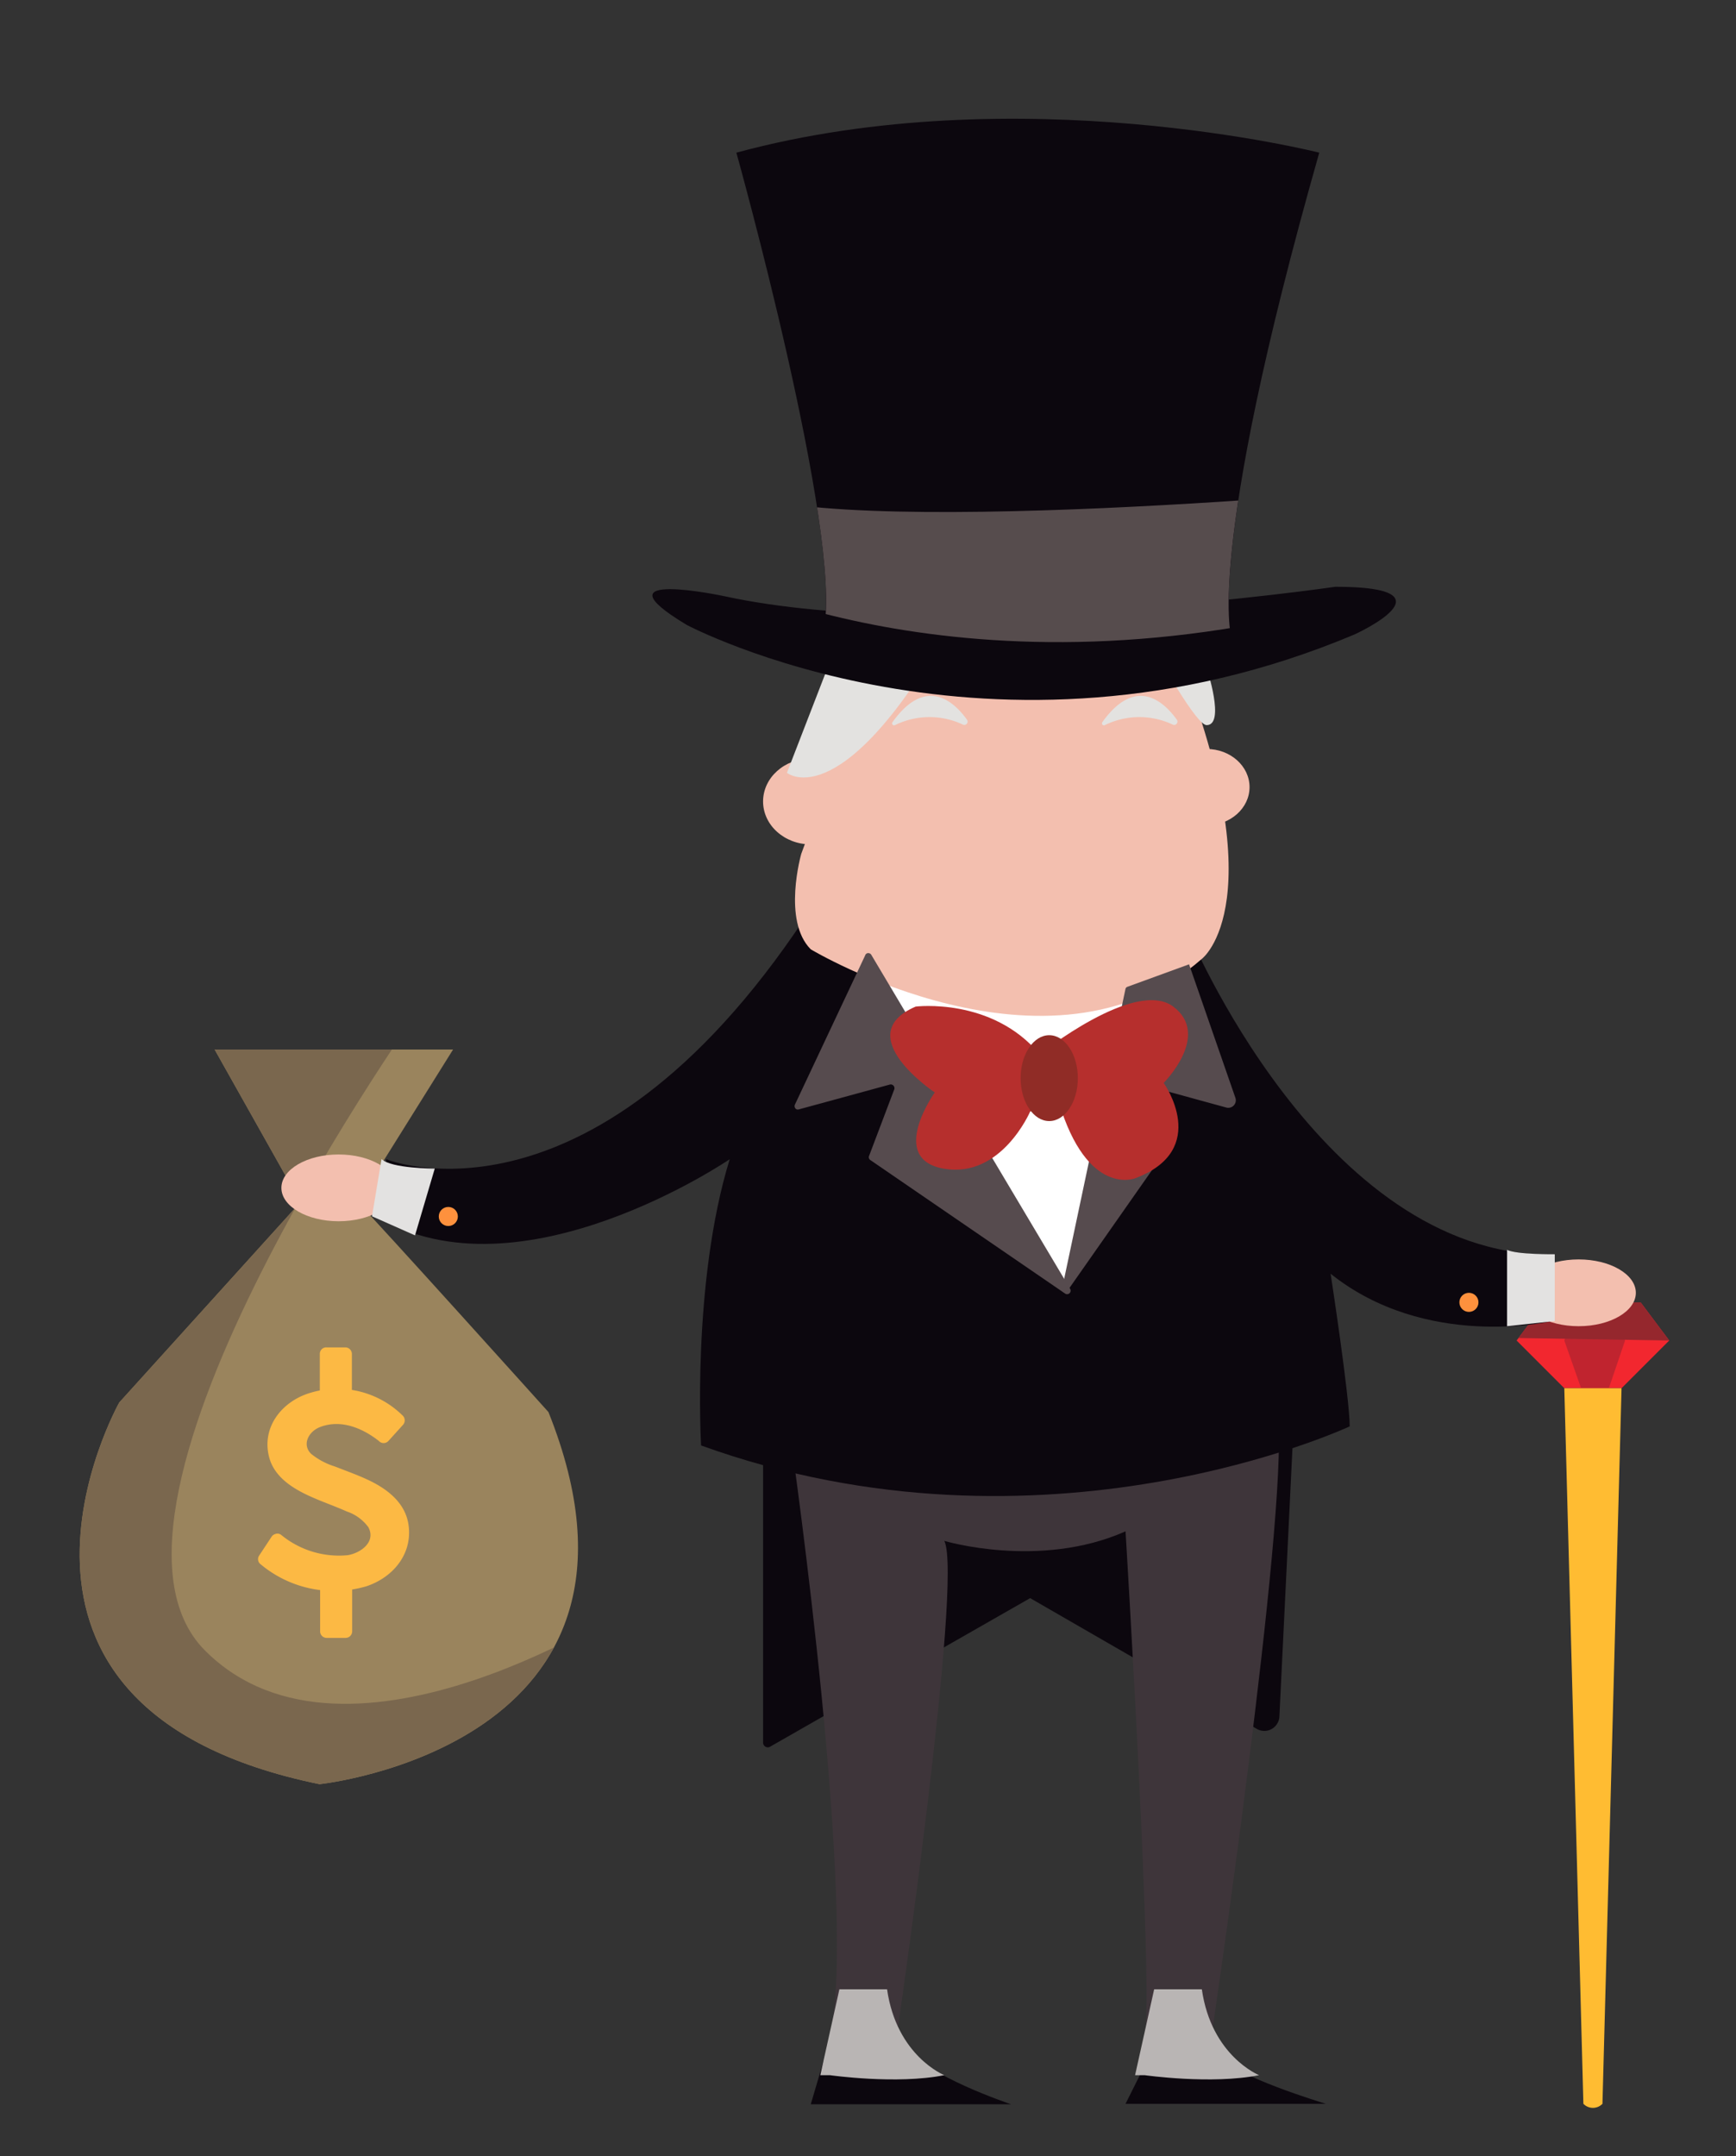 <svg viewBox="0 0 182 226" xmlns="http://www.w3.org/2000/svg" xmlns:xlink="http://www.w3.org/1999/xlink"><rect x="0" y="0" width="182" height="226" fill="#333333" stroke="none"/><clipPath id="a"><path d="m44.5 105s-38 53-23 68 45-5 45-5l9 27s-51 7-52 7-27-8-27-11 2-83 2-83z"/></clipPath><clipPath id="b"><path d="m74.14 60s28.52 15 71.3 2l3.06-11s-63.15 6-72.32 0-2.04 9-2.04 9z"/></clipPath><path d="m31.5 126-19 21s-18 32 21 40c0 0 38-4 24-39 0 0-18-20-20-22l10-16h-25z" fill="#9a845d"/><g fill="#fcb944"><path d="m29.05 161.47a10.58 10.58 0 0 0 6.31 2.3c2.65 0 4.07-1.18 4.07-2.91 0-4.21-10.75-3.46-10.75-9.37 0-3.19 2.78-5.19 6.68-5.19a8.25 8.25 0 0 1 6.28 2.62l-1.49 1.66a7.13 7.13 0 0 0 -5-1.94c-2.27 0-3.7 1.09-3.7 2.78 0 3.74 10.76 3 10.76 9.23 0 3.26-2.92 5.46-7.2 5.46a11.9 11.9 0 0 1 -7.29-2.68zm5.16-19.58h2v5.46h-2zm2 23.24v5.87h-2v-5.87z"/><path d="m28.71 162.05a11.94 11.94 0 0 0 5.31 2.3c1.67.23 3.69.14 5-1 1.81-1.61 1.13-4-.65-5.26-1.95-1.33-4.37-1.79-6.42-2.94a5.15 5.15 0 0 1 -2.32-2.2 3.93 3.93 0 0 1 .49-3.84c1.19-1.59 3.35-2.09 5.23-2.09a8 8 0 0 1 5.8 2.41v-1l-1.49 1.66h1a8.52 8.52 0 0 0 -4.56-2.09 5.3 5.3 0 0 0 -4.51 1.26c-1.63 1.8-.58 3.89 1.24 4.89 2 1.09 4.25 1.55 6.21 2.71 2.23 1.33 3.42 4 1.68 6.28a6.73 6.73 0 0 1 -5.23 2.27 11 11 0 0 1 -7.28-2.47l.1.81 1.33-2c.48-.72-.69-1.4-1.17-.68l-1.32 2a.67.67 0 0 0 .1.82 12 12 0 0 0 11.19 2.36c2.82-.95 4.88-3.46 4.37-6.55-.39-2.32-2.36-3.74-4.37-4.66-1.09-.5-2.22-.9-3.34-1.34a7.4 7.4 0 0 1 -2.49-1.33c-1-1-.22-2.39 1-2.82 2.17-.81 4.42.15 6.11 1.48a.68.68 0 0 0 1 0l1.5-1.66a.7.7 0 0 0 0-1 9.74 9.74 0 0 0 -9.74-2.37c-2.84.86-5 3.46-4.31 6.54.51 2.36 2.77 3.63 4.82 4.5 1.11.48 2.26.88 3.37 1.38a4.61 4.61 0 0 1 2.26 1.65c.82 1.55-.82 2.71-2.17 2.93a9.54 9.54 0 0 1 -7-2.15c-.76-.48-1.45.69-.74 1.2z"/><path d="m34.21 142.57h2l-.67-.68v5.46l.67-.67h-2l.67.67v-5.46a.68.68 0 0 0 -1.35 0v5.46a.7.7 0 0 0 .68.68h2a.7.7 0 0 0 .68-.68v-5.46a.69.69 0 0 0 -.68-.67h-2a.67.67 0 0 0 -.68.68.67.67 0 0 0 .68.67z"/><path d="m35.57 165.13v5.87l.67-.67h-2l.67.67v-5.87l-.67.68h2a.68.68 0 0 0 0-1.35h-2a.69.69 0 0 0 -.68.67v5.87a.69.69 0 0 0 .68.67h2a.69.69 0 0 0 .68-.67v-5.87a.68.68 0 0 0 -1.35 0z"/></g><g clip-path="url(#a)"><path d="m31.5 126-19 21s-18 32 21 40c0 0 38-4 24-39 0 0-18-20-20-22l10-16h-25z" fill="#7a674e"/></g><ellipse cx="35.5" cy="124.5" fill="#f3bfaf" rx="6" ry="3.5"/><path d="m159 140.5 5 5h6l5-5-3-4h-10z" fill="#f2272f"/><path d="m165.76 145.5h2.91l1.7-5-2.3-4h-2.62l-1.45 4z" fill="#c0242f"/><path d="m164 145.5h6l-2 75a1.39 1.39 0 0 1 -2 0z" fill="#ffbc32"/><path d="m159.19 140.24 15.81.26-3-4h-10z" fill="#95272d"/><ellipse cx="165.5" cy="135.5" fill="#f3bfaf" rx="6" ry="3.5"/><g fill="#0c070e"><path d="m86.34 216-1.34 4.55h21s-9-3-11-6z"/><path d="m120 216.5-2 4h21s-10-3-11-5z"/><path d="m80 148.5v34.14a.5.5 0 0 0 .48.5.48.48 0 0 0 .26-.07l27.26-15.57 23.77 13.71a1.57 1.57 0 0 0 2.15-.59 1.43 1.43 0 0 0 .21-.7l1.87-38.42z"/></g><path d="m83 151.5s7 49 4 62h7s7-48 5-52c0 0 10 3 19-1 0 0 3 49 2 53h7s8-54 7-65z" fill="#3e353a"/><path d="m40.5 121.5s22 9 45-27l39 3s14 34 38 34v7s-13 3-23-5c0 0 2 13 2 16 0 0-32 15-68 2 0 0-1-17 3-30 0 0-22 15-37 6z" fill="#0c070e"/><path d="m89.5 98 22 37 9.93-37.7z" fill="#fff"/><g fill="#f3bfaf"><path d="m94.5 68s-5 11-7 12l-3.5 9.5s-2 7 1 10c0 0 25 15 41 1 0 0 8-6-3-33s-28.5.5-28.5.5z"/><ellipse cx="85" cy="84" rx="5" ry="4.5"/><ellipse cx="126.5" cy="82.5" rx="4.5" ry="4"/></g><path d="m93.83 76a8.21 8.21 0 0 1 7.11-.06.33.33 0 0 0 .45-.13.33.33 0 0 0 0-.36c-1.26-1.77-4.24-4.74-7.8.21a.22.22 0 0 0 0 .31.21.21 0 0 0 .24.03z" fill="#e3e2e0"/><path d="m115.83 76a8.21 8.21 0 0 1 7.11-.06.33.33 0 0 0 .45-.13.33.33 0 0 0 0-.36c-1.26-1.77-4.24-4.74-7.8.21a.22.22 0 0 0 0 .31.21.21 0 0 0 .24.03z" fill="#e3e2e0"/><path d="m90.7 100.14-7.36 15.63a.38.38 0 0 0 .17.5.39.39 0 0 0 .26 0l9.53-2.6a.39.39 0 0 1 .46.28.38.38 0 0 1 0 .21l-2.65 7a.36.36 0 0 0 .14.43l20.43 14a.37.37 0 0 0 .52-.49l-20.84-35a.37.37 0 0 0 -.49-.17.36.36 0 0 0 -.17.21z" fill="#564b4e"/><path d="m118.16 103.44 6.5-2.37 4.86 14a.79.79 0 0 1 -1 1l-9.52-2.61 3.52 5.28a1.22 1.22 0 0 1 0 1.41l-10.65 15.2a.3.3 0 0 1 -.53-.25l6.66-31.48a.35.35 0 0 1 .16-.18z" fill="#564b4e"/><path d="m87 217.5s7 1 12 0c0 0-5-2-6-9h-5l-2 9z" fill="#b9b5b4"/><path d="m120 217.5s7 1 12 0c0 0-5-2-6-9h-5l-2 9z" fill="#b9b5b4"/><path d="m158 131v8l5-.54v-7s-4 .04-5-.46z" fill="#e3e2e1"/><circle cx="154" cy="136.5" fill="#fe913d" r="1"/><path d="m45.58 122.48s-4.58 0-5.58-1l-1 6 4.51 2z" fill="#e3e2e1"/><circle cx="47" cy="127.5" fill="#fe913d" r="1"/><path d="m108 116.5s-3 7-9 6-1-8-1-8-9-6-2-9c0 0 8-1 13 5 0 0 10-8 14-5s-1 8-1 8 5 7-3 10c0 0-5 2-8-8z" fill="#b62f2d"/><ellipse cx="110" cy="113" fill="#902c26" rx="3" ry="4.5"/><path d="m82.5 81s6 5 18-17c4.12-7.55 12-12 12-12s12 24 14 24 0-6 0-6l-8-22-24 2z" fill="#e3e2e0"/><path d="m72 65.5s32 17 70 1c0 0 11-5-2-5 0 0-41 6-64 1 0 0-14-3-4 3z" fill="#0c070e"/><path d="m138.31 16c-12.22 43-9.16 51-9.16 51-18.34 4-42.78-1-42.78-1 2-10-9.17-50-9.17-50 29.54-8 61.11 0 61.11 0z" fill="#0c070e"/><g clip-path="url(#b)"><path d="m77.2 16s11.2 40 9.17 50c0 0 24.44 5 42.78 1 0 0-3.06-8 9.16-51 0 0-31.57-8-61.11 0z" fill="#0e0510"/><path d="m138.31 16c-12.22 43-9.16 51-9.16 51-18.34 4-42.78-1-42.78-1 2-10-9.17-50-9.17-50 29.54-8 61.11 0 61.11 0z" fill="#564c4d"/></g></svg>